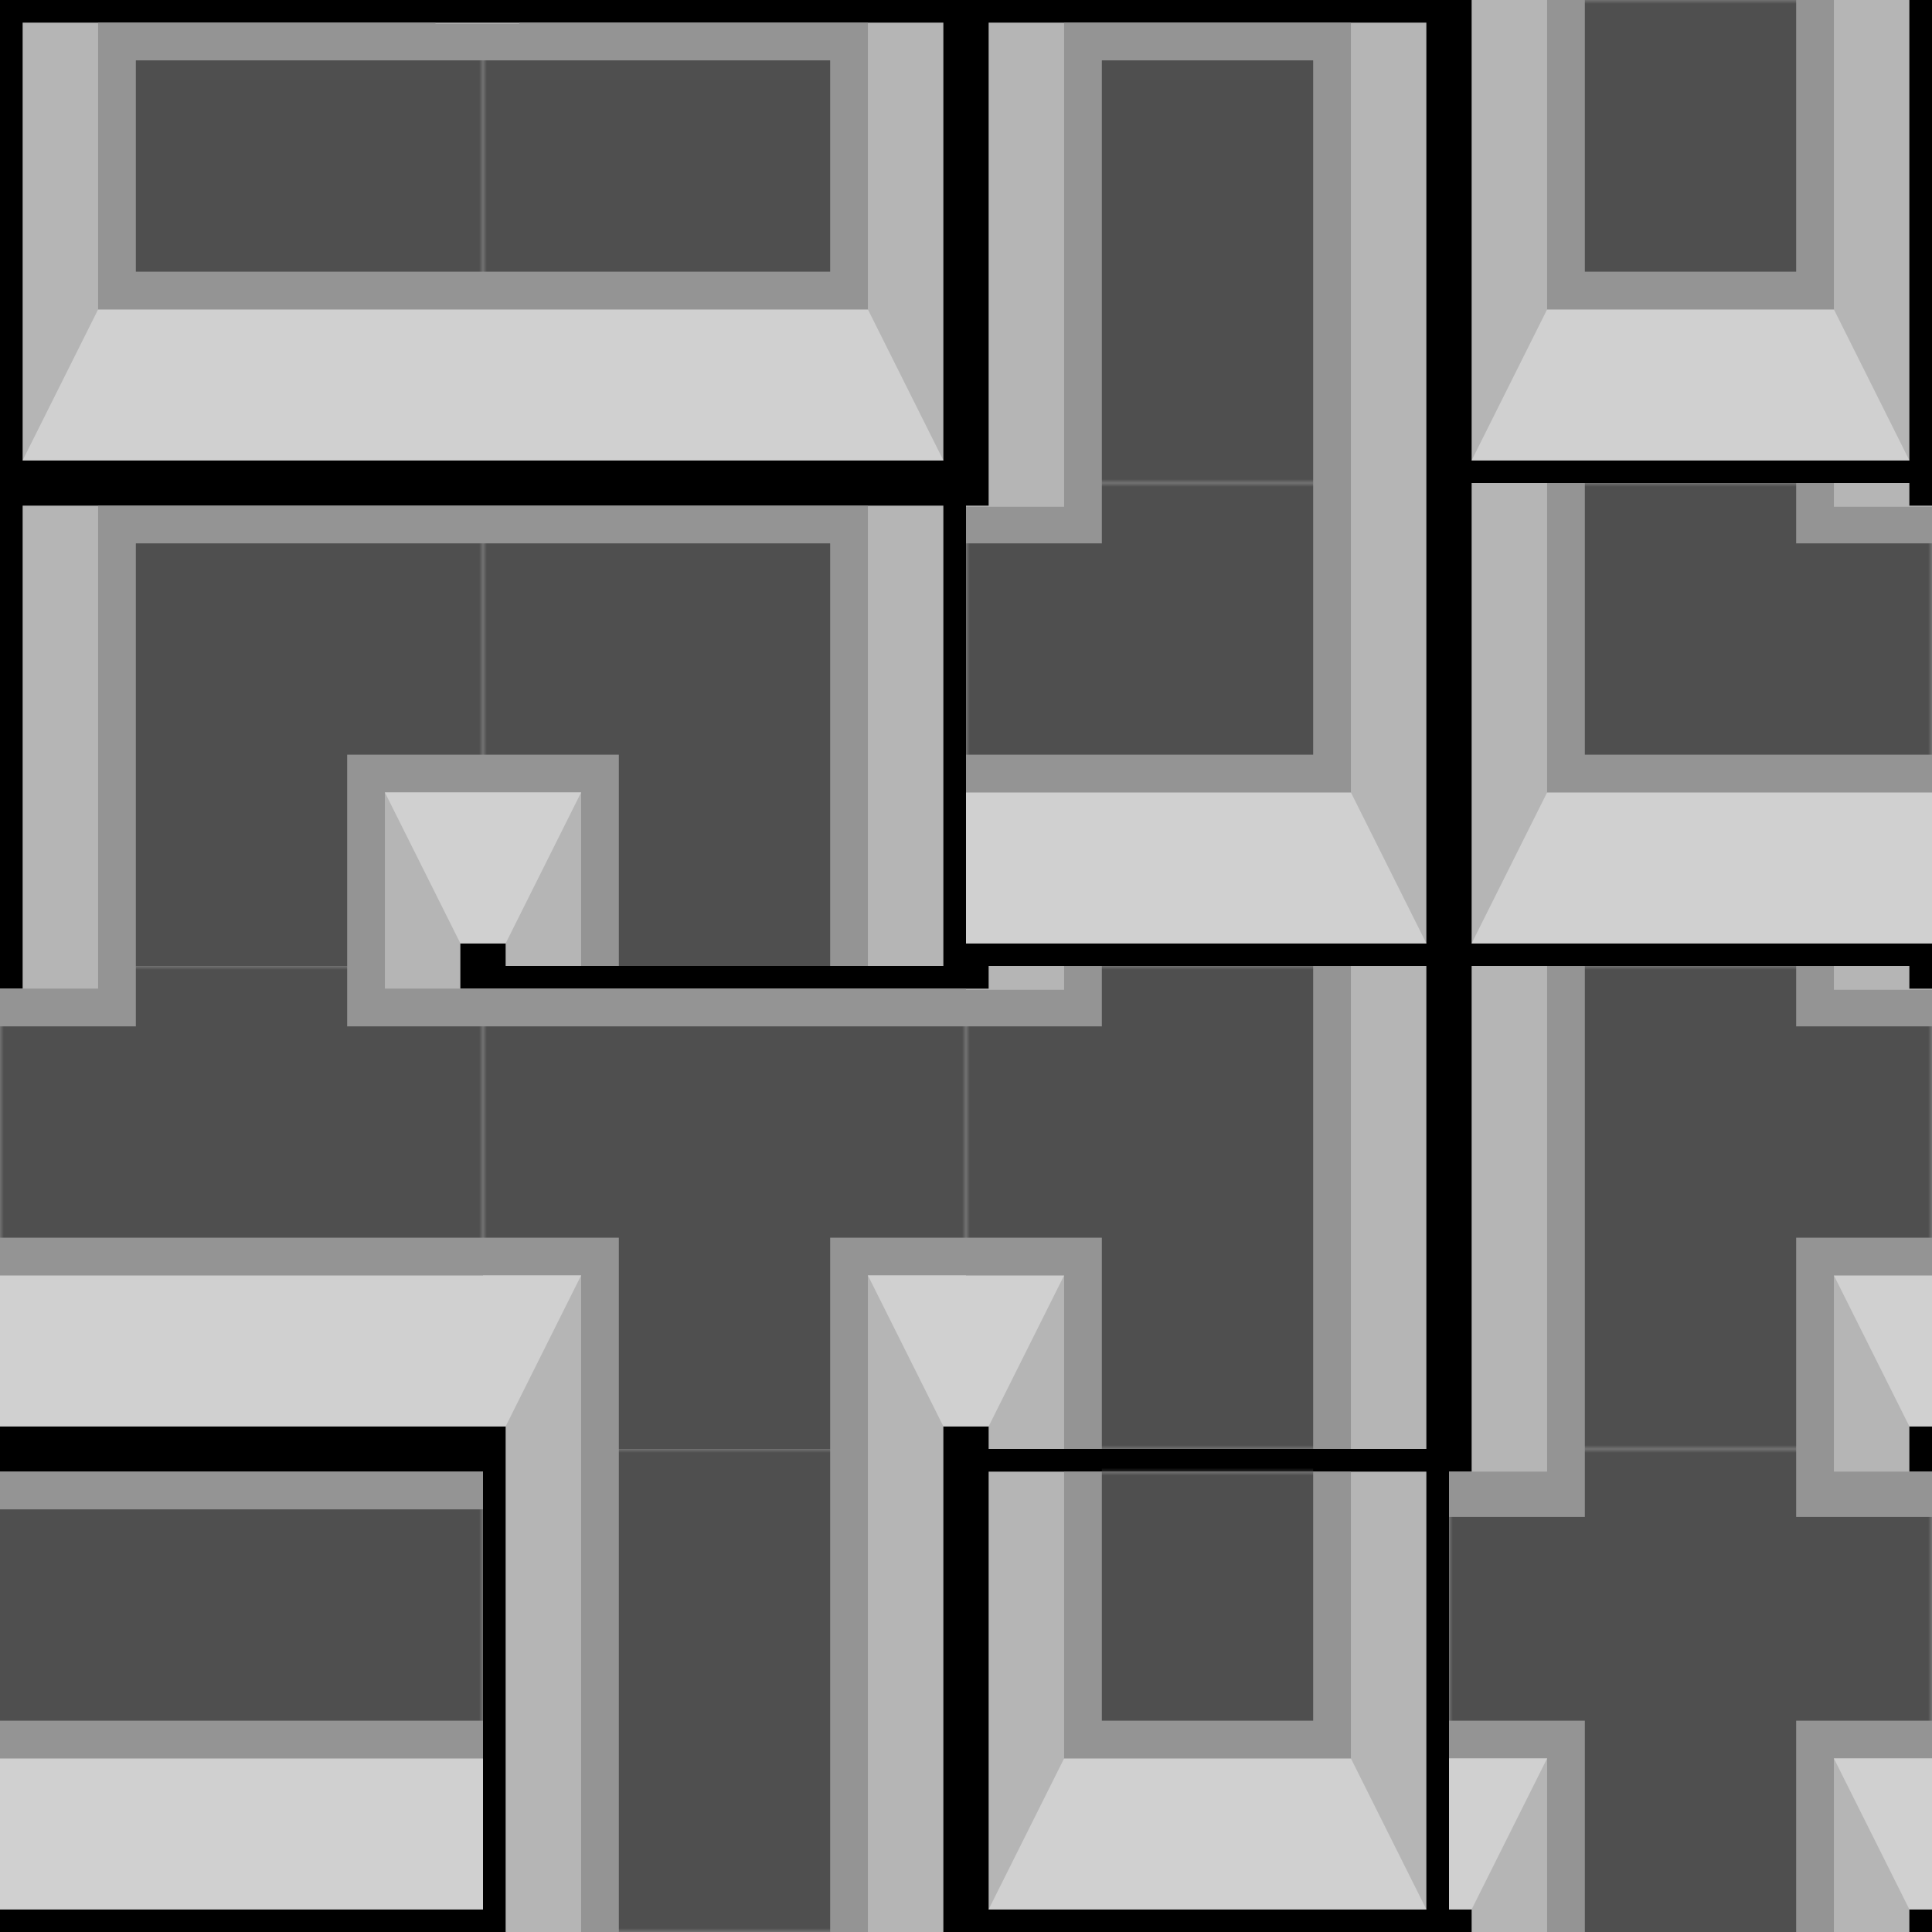 <svg width="256" height="256" viewBox="0 0 256 256" fill="none" xmlns="http://www.w3.org/2000/svg">
<g clip-path="url(#clip0_174_738)">
<rect width="64" height="64" fill="black"/>
<path d="M3 3H61H64V61H3V3Z" fill="#B5B5B5"/>
<path d="M13 41L3 61H73V41H13Z" fill="#D0D0D0"/>
<g filter="url(#filter0_f_174_738)">
<path d="M13 3H57.706V3.15H73V41H13V3Z" fill="#949494"/>
</g>
<mask id="mask0_174_738" style="mask-type:alpha" maskUnits="userSpaceOnUse" x="13" y="2" width="51" height="39">
<path d="M64 41H13V3H64V41Z" fill="#F56C6C"/>
</mask>
<g mask="url(#mask0_174_738)">
<g filter="url(#filter1_f_174_738)">
<path d="M18 8H46H82.5V36H18V8Z" fill="#4F4F4F"/>
</g>
</g>
</g>
<g clip-path="url(#clip1_174_738)">
<rect width="64" height="64" transform="matrix(-1 0 0 1 128 0)" fill="black"/>
<path d="M125 3H67H64V61H125V3Z" fill="#B5B5B5"/>
<path d="M115 41L125 61H55V41H115Z" fill="#D0D0D0"/>
<g filter="url(#filter2_f_174_738)">
<path d="M115 3H68.804V3.15H53V41H115V3Z" fill="#949494"/>
</g>
<mask id="mask1_174_738" style="mask-type:alpha" maskUnits="userSpaceOnUse" x="64" y="2" width="51" height="39">
<path d="M64 41H115V3H64V41Z" fill="#F56C6C"/>
</mask>
<g mask="url(#mask1_174_738)">
<g filter="url(#filter3_f_174_738)">
<path d="M110 8H82H45.5V36H110V8Z" fill="#4F4F4F"/>
</g>
</g>
</g>
<g clip-path="url(#clip2_174_738)">
<rect width="64" height="64" transform="translate(128)" fill="black"/>
<rect x="131" y="3" width="58" height="61" fill="#B5B5B5"/>
<g filter="url(#filter4_f_174_738)">
<rect x="141" y="3" width="38" height="66" fill="#949494"/>
</g>
<mask id="mask2_174_738" style="mask-type:alpha" maskUnits="userSpaceOnUse" x="141" y="3" width="38" height="61">
<rect x="141" y="3" width="38" height="61" fill="#F56C6C"/>
</mask>
<g mask="url(#mask2_174_738)">
<g filter="url(#filter5_f_174_738)">
<rect x="146" y="8" width="28" height="83" fill="#4F4F4F"/>
</g>
</g>
</g>
<g clip-path="url(#clip3_174_738)">
<rect width="64" height="64" transform="translate(192)" fill="black"/>
<rect x="195" width="58" height="61" fill="#B5B5B5"/>
<path d="M205 41L195 61H253L243 41H205Z" fill="#D0D0D0"/>
<g filter="url(#filter6_f_174_738)">
<rect x="205" y="-4" width="38" height="45" fill="#949494"/>
</g>
<mask id="mask3_174_738" style="mask-type:alpha" maskUnits="userSpaceOnUse" x="205" y="0" width="38" height="41">
<rect x="205" width="38" height="41" fill="#F56C6C"/>
</mask>
<g mask="url(#mask3_174_738)">
<g filter="url(#filter7_f_174_738)">
<rect x="210" y="-11" width="28" height="47" fill="#4F4F4F"/>
</g>
</g>
</g>
<g clip-path="url(#clip4_174_738)">
<rect width="64" height="64" transform="translate(0 64)" fill="black"/>
<path d="M3 67H64V125H61V128H3V67Z" fill="#B5B5B5"/>
<g filter="url(#filter8_f_174_738)">
<path d="M13 67H73V105H51V141H13V67Z" fill="#949494"/>
</g>
<mask id="mask4_174_738" style="mask-type:alpha" maskUnits="userSpaceOnUse" x="13" y="66" width="51" height="80">
<path d="M64 67V105H51V146H13V67H64Z" fill="#F56C6C"/>
</mask>
<g mask="url(#mask4_174_738)">
<g filter="url(#filter9_f_174_738)">
<path d="M18 72H82.5V100H46V140H18L18 72Z" fill="#4F4F4F"/>
</g>
</g>
<path d="M51 105H64V125H61L51 105Z" fill="#D0D0D0"/>
</g>
<g clip-path="url(#clip5_174_738)">
<rect width="64" height="64" transform="matrix(-1 0 0 1 128 64)" fill="black"/>
<path d="M125 67H64V125H67V128H125V67Z" fill="#B5B5B5"/>
<g filter="url(#filter10_f_174_738)">
<path d="M115 67H55V105H77V141H115V67Z" fill="#949494"/>
</g>
<mask id="mask5_174_738" style="mask-type:alpha" maskUnits="userSpaceOnUse" x="64" y="66" width="51" height="80">
<path d="M64 67V105H77V146H115V67H64Z" fill="#F56C6C"/>
</mask>
<g mask="url(#mask5_174_738)">
<g filter="url(#filter11_f_174_738)">
<path d="M110 72H45.5V100H82V140H110L110 72Z" fill="#4F4F4F"/>
</g>
</g>
<path d="M77 105H64V125H67L77 105Z" fill="#D0D0D0"/>
</g>
<g clip-path="url(#clip6_174_738)">
<rect width="64" height="64" transform="matrix(-1 0 0 1 192 64)" fill="black"/>
<path d="M189 64H131V67H128V125H189V64Z" fill="#B5B5B5"/>
<path d="M179 105L189 125H119V105H179Z" fill="#D0D0D0"/>
<g filter="url(#filter12_f_174_738)">
<path d="M179 61H141V67.15H125V105H179V61Z" fill="#949494"/>
</g>
<mask id="mask6_174_738" style="mask-type:alpha" maskUnits="userSpaceOnUse" x="128" y="63" width="51" height="42">
<path d="M141 67H128V105H179V64H141V67Z" fill="#F56C6C"/>
</mask>
<g mask="url(#mask6_174_738)">
<g filter="url(#filter13_f_174_738)">
<path d="M174 52H146V72H109.5V100H174V52Z" fill="#4F4F4F"/>
</g>
</g>
</g>
<g clip-path="url(#clip7_174_738)">
<rect width="64" height="64" transform="translate(192 64)" fill="black"/>
<path d="M195 64H253V67H256V125H195V64Z" fill="#B5B5B5"/>
<path d="M205 105L195 125H265V105H205Z" fill="#D0D0D0"/>
<g filter="url(#filter14_f_174_738)">
<path d="M205 61H243V67.15H259V105H205V61Z" fill="#949494"/>
</g>
<mask id="mask7_174_738" style="mask-type:alpha" maskUnits="userSpaceOnUse" x="205" y="63" width="51" height="42">
<path d="M243 67H256V105H205V64H243V67Z" fill="#F56C6C"/>
</mask>
<g mask="url(#mask7_174_738)">
<g filter="url(#filter15_f_174_738)">
<path d="M210 52H238V72H274.5V100H210V52Z" fill="#4F4F4F"/>
</g>
</g>
</g>
<g clip-path="url(#clip8_174_738)">
<rect width="64" height="64" transform="translate(0 128)" fill="black"/>
<path d="M0 131H3V128H61V131H64V189H61H3H0V131Z" fill="#B5B5B5"/>
<path d="M0 169H64V189H0V169Z" fill="#D0D0D0"/>
<g filter="url(#filter16_f_174_738)">
<path d="M-3 131H13V125H51V131H67V169L51 169H13L-3 169V131Z" fill="#949494"/>
</g>
<mask id="mask8_174_738" style="mask-type:alpha" maskUnits="userSpaceOnUse" x="0" y="127" width="64" height="42">
<path d="M51 131H64V169H-5.72205e-06V131H13V128H51V131Z" fill="#F56C6C"/>
</mask>
<g mask="url(#mask8_174_738)">
<g filter="url(#filter17_f_174_738)">
<path d="M-19.5 136H18V117H46L46 136H82.5V164H46H18H-19.5V136Z" fill="#4F4F4F"/>
</g>
</g>
</g>
<g clip-path="url(#clip9_174_738)">
<rect width="64" height="64" transform="translate(64 128)" fill="black"/>
<path d="M64 131H128V189H125V192H67V189H64V131Z" fill="#B5B5B5"/>
<g filter="url(#filter18_f_174_738)">
<path d="M61 131H131V169H115V195.5H77V169L61 169V131Z" fill="#949494"/>
</g>
<mask id="mask9_174_738" style="mask-type:alpha" maskUnits="userSpaceOnUse" x="64" y="130" width="64" height="80">
<path d="M128 169H115V210H77V169H64V131H128V169Z" fill="#F56C6C"/>
</mask>
<g mask="url(#mask9_174_738)">
<g filter="url(#filter19_f_174_738)">
<path d="M44.5 136H146.5V164H110V204H82V164H44.5V136Z" fill="#4F4F4F"/>
</g>
</g>
<path d="M115 169H128V189H125L115 169Z" fill="#D0D0D0"/>
<path d="M77 169H64V189H67L77 169Z" fill="#D0D0D0"/>
</g>
<g clip-path="url(#clip10_174_738)">
<rect width="64" height="64" transform="matrix(-1 0 0 1 192 128)" fill="black"/>
<path d="M189 128H131V131H128V189H131V192H189V128Z" fill="#B5B5B5"/>
<path d="M141 169H128V189H131L141 169Z" fill="#D0D0D0"/>
<g filter="url(#filter20_f_174_738)">
<path d="M179 125H141V131.15H125V169H141V195H179V125Z" fill="#949494"/>
</g>
<mask id="mask10_174_738" style="mask-type:alpha" maskUnits="userSpaceOnUse" x="128" y="127" width="51" height="65">
<path d="M141 131H128V169H141V192H179V128H141V131Z" fill="#F56C6C"/>
</mask>
<g mask="url(#mask10_174_738)">
<g filter="url(#filter21_f_174_738)">
<path d="M174 113H146V136H109.5V164H146V204H174L174 113Z" fill="#4F4F4F"/>
</g>
</g>
</g>
<g clip-path="url(#clip11_174_738)">
<rect width="64" height="64" transform="translate(192 128)" fill="black"/>
<path d="M195 128H253V131H256V189H253V192H195V128Z" fill="#B5B5B5"/>
<path d="M243 169H256V189H253L243 169Z" fill="#D0D0D0"/>
<g filter="url(#filter22_f_174_738)">
<path d="M205 125H243V131.15H259V169H243V195H205V125Z" fill="#949494"/>
</g>
<mask id="mask11_174_738" style="mask-type:alpha" maskUnits="userSpaceOnUse" x="205" y="127" width="51" height="65">
<path d="M243 131H256V169H243V192H205V128H243V131Z" fill="#F56C6C"/>
</mask>
<g mask="url(#mask11_174_738)">
<g filter="url(#filter23_f_174_738)">
<path d="M210 113H238V136H274.5V164H238V204H210L210 113Z" fill="#4F4F4F"/>
</g>
</g>
</g>
<g clip-path="url(#clip12_174_738)">
<rect width="64" height="64" transform="translate(0 192)" fill="black"/>
<path d="M0 195H64V253H0V195Z" fill="#B5B5B5"/>
<path d="M-11.935 233L-21 253H72V233H-11.935Z" fill="#D0D0D0"/>
<g filter="url(#filter24_f_174_738)">
<path d="M-9 195H74V233H-9V195Z" fill="#949494"/>
</g>
<mask id="mask12_174_738" style="mask-type:alpha" maskUnits="userSpaceOnUse" x="-13" y="194" width="77" height="39">
<path d="M64 233H-13V195H64V233Z" fill="#F56C6C"/>
</mask>
<g mask="url(#mask12_174_738)">
<g filter="url(#filter25_f_174_738)">
<path d="M-11 200H82V228H-11V200Z" fill="#4F4F4F"/>
</g>
</g>
</g>
<g clip-path="url(#clip13_174_738)">
<rect width="64" height="64" transform="translate(64 192)" fill="black"/>
<rect x="67" y="192" width="58" height="64" fill="#B5B5B5"/>
<g filter="url(#filter26_f_174_738)">
<rect x="77" y="181" width="38" height="86" fill="#949494"/>
</g>
<mask id="mask13_174_738" style="mask-type:alpha" maskUnits="userSpaceOnUse" x="77" y="192" width="38" height="64">
<rect x="77" y="192" width="38" height="64" fill="#F56C6C"/>
</mask>
<g mask="url(#mask13_174_738)">
<g filter="url(#filter27_f_174_738)">
<rect x="82" y="176" width="28" height="103" fill="#4F4F4F"/>
</g>
</g>
</g>
<rect width="64" height="64" transform="translate(128 192)" fill="black"/>
<rect x="131" y="195" width="58" height="58" fill="#B5B5B5"/>
<path d="M141 233L131 253H189L179 233H141Z" fill="#D0D0D0"/>
<g filter="url(#filter28_f_174_738)">
<rect x="141" y="195" width="38" height="38" fill="#949494"/>
</g>
<mask id="mask14_174_738" style="mask-type:alpha" maskUnits="userSpaceOnUse" x="141" y="195" width="38" height="38">
<rect x="141" y="195" width="38" height="38" fill="#F56C6C"/>
</mask>
<g mask="url(#mask14_174_738)">
<g filter="url(#filter29_f_174_738)">
<rect x="146" y="185" width="28" height="43" fill="#4F4F4F"/>
</g>
</g>
<g clip-path="url(#clip14_174_738)">
<rect width="64" height="64" transform="translate(192 192)" fill="black"/>
<path d="M192 195H195V192H253V195H256V253H253V256H195V253H192V195Z" fill="#B5B5B5"/>
<g filter="url(#filter30_f_174_738)">
<path d="M189 195H205V189H243V195H259V233H243V259.5H205V233L189 233V195Z" fill="#949494"/>
</g>
<mask id="mask15_174_738" style="mask-type:alpha" maskUnits="userSpaceOnUse" x="192" y="191" width="64" height="83">
<path d="M243 195H256V233H243V274H205V233H192V195H205V192H243V195Z" fill="#F56C6C"/>
</mask>
<g mask="url(#mask15_174_738)">
<g filter="url(#filter31_f_174_738)">
<path d="M172.5 201H210V181H238L238 201H274.5V228H238V268H210V228H172.5V201Z" fill="#4F4F4F"/>
</g>
</g>
<path d="M243 233H256V253H253L243 233Z" fill="#D0D0D0"/>
<path d="M205 233H192V253H195L205 233Z" fill="#D0D0D0"/>
</g>
<defs>
<filter id="filter0_f_174_738" x="12" y="2" width="62" height="40" filterUnits="userSpaceOnUse" color-interpolation-filters="sRGB">
<feFlood flood-opacity="0" result="BackgroundImageFix"/>
<feBlend mode="normal" in="SourceGraphic" in2="BackgroundImageFix" result="shape"/>
<feGaussianBlur stdDeviation="0.5" result="effect1_foregroundBlur_174_738"/>
</filter>
<filter id="filter1_f_174_738" x="5" y="-5" width="90.5" height="54" filterUnits="userSpaceOnUse" color-interpolation-filters="sRGB">
<feFlood flood-opacity="0" result="BackgroundImageFix"/>
<feBlend mode="normal" in="SourceGraphic" in2="BackgroundImageFix" result="shape"/>
<feGaussianBlur stdDeviation="6.5" result="effect1_foregroundBlur_174_738"/>
</filter>
<filter id="filter2_f_174_738" x="52" y="2" width="64" height="40" filterUnits="userSpaceOnUse" color-interpolation-filters="sRGB">
<feFlood flood-opacity="0" result="BackgroundImageFix"/>
<feBlend mode="normal" in="SourceGraphic" in2="BackgroundImageFix" result="shape"/>
<feGaussianBlur stdDeviation="0.5" result="effect1_foregroundBlur_174_738"/>
</filter>
<filter id="filter3_f_174_738" x="32.5" y="-5" width="90.5" height="54" filterUnits="userSpaceOnUse" color-interpolation-filters="sRGB">
<feFlood flood-opacity="0" result="BackgroundImageFix"/>
<feBlend mode="normal" in="SourceGraphic" in2="BackgroundImageFix" result="shape"/>
<feGaussianBlur stdDeviation="6.5" result="effect1_foregroundBlur_174_738"/>
</filter>
<filter id="filter4_f_174_738" x="140" y="2" width="40" height="68" filterUnits="userSpaceOnUse" color-interpolation-filters="sRGB">
<feFlood flood-opacity="0" result="BackgroundImageFix"/>
<feBlend mode="normal" in="SourceGraphic" in2="BackgroundImageFix" result="shape"/>
<feGaussianBlur stdDeviation="0.5" result="effect1_foregroundBlur_174_738"/>
</filter>
<filter id="filter5_f_174_738" x="133" y="-5" width="54" height="109" filterUnits="userSpaceOnUse" color-interpolation-filters="sRGB">
<feFlood flood-opacity="0" result="BackgroundImageFix"/>
<feBlend mode="normal" in="SourceGraphic" in2="BackgroundImageFix" result="shape"/>
<feGaussianBlur stdDeviation="6.5" result="effect1_foregroundBlur_174_738"/>
</filter>
<filter id="filter6_f_174_738" x="204" y="-5" width="40" height="47" filterUnits="userSpaceOnUse" color-interpolation-filters="sRGB">
<feFlood flood-opacity="0" result="BackgroundImageFix"/>
<feBlend mode="normal" in="SourceGraphic" in2="BackgroundImageFix" result="shape"/>
<feGaussianBlur stdDeviation="0.5" result="effect1_foregroundBlur_174_738"/>
</filter>
<filter id="filter7_f_174_738" x="197" y="-24" width="54" height="73" filterUnits="userSpaceOnUse" color-interpolation-filters="sRGB">
<feFlood flood-opacity="0" result="BackgroundImageFix"/>
<feBlend mode="normal" in="SourceGraphic" in2="BackgroundImageFix" result="shape"/>
<feGaussianBlur stdDeviation="6.5" result="effect1_foregroundBlur_174_738"/>
</filter>
<filter id="filter8_f_174_738" x="12" y="66" width="62" height="76" filterUnits="userSpaceOnUse" color-interpolation-filters="sRGB">
<feFlood flood-opacity="0" result="BackgroundImageFix"/>
<feBlend mode="normal" in="SourceGraphic" in2="BackgroundImageFix" result="shape"/>
<feGaussianBlur stdDeviation="0.5" result="effect1_foregroundBlur_174_738"/>
</filter>
<filter id="filter9_f_174_738" x="5" y="59" width="90.5" height="94" filterUnits="userSpaceOnUse" color-interpolation-filters="sRGB">
<feFlood flood-opacity="0" result="BackgroundImageFix"/>
<feBlend mode="normal" in="SourceGraphic" in2="BackgroundImageFix" result="shape"/>
<feGaussianBlur stdDeviation="6.5" result="effect1_foregroundBlur_174_738"/>
</filter>
<filter id="filter10_f_174_738" x="54" y="66" width="62" height="76" filterUnits="userSpaceOnUse" color-interpolation-filters="sRGB">
<feFlood flood-opacity="0" result="BackgroundImageFix"/>
<feBlend mode="normal" in="SourceGraphic" in2="BackgroundImageFix" result="shape"/>
<feGaussianBlur stdDeviation="0.5" result="effect1_foregroundBlur_174_738"/>
</filter>
<filter id="filter11_f_174_738" x="32.5" y="59" width="90.5" height="94" filterUnits="userSpaceOnUse" color-interpolation-filters="sRGB">
<feFlood flood-opacity="0" result="BackgroundImageFix"/>
<feBlend mode="normal" in="SourceGraphic" in2="BackgroundImageFix" result="shape"/>
<feGaussianBlur stdDeviation="6.5" result="effect1_foregroundBlur_174_738"/>
</filter>
<filter id="filter12_f_174_738" x="124" y="60" width="56" height="46" filterUnits="userSpaceOnUse" color-interpolation-filters="sRGB">
<feFlood flood-opacity="0" result="BackgroundImageFix"/>
<feBlend mode="normal" in="SourceGraphic" in2="BackgroundImageFix" result="shape"/>
<feGaussianBlur stdDeviation="0.5" result="effect1_foregroundBlur_174_738"/>
</filter>
<filter id="filter13_f_174_738" x="96.5" y="39" width="90.5" height="74" filterUnits="userSpaceOnUse" color-interpolation-filters="sRGB">
<feFlood flood-opacity="0" result="BackgroundImageFix"/>
<feBlend mode="normal" in="SourceGraphic" in2="BackgroundImageFix" result="shape"/>
<feGaussianBlur stdDeviation="6.5" result="effect1_foregroundBlur_174_738"/>
</filter>
<filter id="filter14_f_174_738" x="204" y="60" width="56" height="46" filterUnits="userSpaceOnUse" color-interpolation-filters="sRGB">
<feFlood flood-opacity="0" result="BackgroundImageFix"/>
<feBlend mode="normal" in="SourceGraphic" in2="BackgroundImageFix" result="shape"/>
<feGaussianBlur stdDeviation="0.5" result="effect1_foregroundBlur_174_738"/>
</filter>
<filter id="filter15_f_174_738" x="197" y="39" width="90.5" height="74" filterUnits="userSpaceOnUse" color-interpolation-filters="sRGB">
<feFlood flood-opacity="0" result="BackgroundImageFix"/>
<feBlend mode="normal" in="SourceGraphic" in2="BackgroundImageFix" result="shape"/>
<feGaussianBlur stdDeviation="6.5" result="effect1_foregroundBlur_174_738"/>
</filter>
<filter id="filter16_f_174_738" x="-4" y="124" width="72" height="46" filterUnits="userSpaceOnUse" color-interpolation-filters="sRGB">
<feFlood flood-opacity="0" result="BackgroundImageFix"/>
<feBlend mode="normal" in="SourceGraphic" in2="BackgroundImageFix" result="shape"/>
<feGaussianBlur stdDeviation="0.5" result="effect1_foregroundBlur_174_738"/>
</filter>
<filter id="filter17_f_174_738" x="-32.5" y="104" width="128" height="73" filterUnits="userSpaceOnUse" color-interpolation-filters="sRGB">
<feFlood flood-opacity="0" result="BackgroundImageFix"/>
<feBlend mode="normal" in="SourceGraphic" in2="BackgroundImageFix" result="shape"/>
<feGaussianBlur stdDeviation="6.5" result="effect1_foregroundBlur_174_738"/>
</filter>
<filter id="filter18_f_174_738" x="60" y="130" width="72" height="66.5" filterUnits="userSpaceOnUse" color-interpolation-filters="sRGB">
<feFlood flood-opacity="0" result="BackgroundImageFix"/>
<feBlend mode="normal" in="SourceGraphic" in2="BackgroundImageFix" result="shape"/>
<feGaussianBlur stdDeviation="0.5" result="effect1_foregroundBlur_174_738"/>
</filter>
<filter id="filter19_f_174_738" x="31.5" y="123" width="128" height="94" filterUnits="userSpaceOnUse" color-interpolation-filters="sRGB">
<feFlood flood-opacity="0" result="BackgroundImageFix"/>
<feBlend mode="normal" in="SourceGraphic" in2="BackgroundImageFix" result="shape"/>
<feGaussianBlur stdDeviation="6.5" result="effect1_foregroundBlur_174_738"/>
</filter>
<filter id="filter20_f_174_738" x="124" y="124" width="56" height="72" filterUnits="userSpaceOnUse" color-interpolation-filters="sRGB">
<feFlood flood-opacity="0" result="BackgroundImageFix"/>
<feBlend mode="normal" in="SourceGraphic" in2="BackgroundImageFix" result="shape"/>
<feGaussianBlur stdDeviation="0.5" result="effect1_foregroundBlur_174_738"/>
</filter>
<filter id="filter21_f_174_738" x="96.5" y="100" width="90.5" height="117" filterUnits="userSpaceOnUse" color-interpolation-filters="sRGB">
<feFlood flood-opacity="0" result="BackgroundImageFix"/>
<feBlend mode="normal" in="SourceGraphic" in2="BackgroundImageFix" result="shape"/>
<feGaussianBlur stdDeviation="6.5" result="effect1_foregroundBlur_174_738"/>
</filter>
<filter id="filter22_f_174_738" x="204" y="124" width="56" height="72" filterUnits="userSpaceOnUse" color-interpolation-filters="sRGB">
<feFlood flood-opacity="0" result="BackgroundImageFix"/>
<feBlend mode="normal" in="SourceGraphic" in2="BackgroundImageFix" result="shape"/>
<feGaussianBlur stdDeviation="0.5" result="effect1_foregroundBlur_174_738"/>
</filter>
<filter id="filter23_f_174_738" x="197" y="100" width="90.5" height="117" filterUnits="userSpaceOnUse" color-interpolation-filters="sRGB">
<feFlood flood-opacity="0" result="BackgroundImageFix"/>
<feBlend mode="normal" in="SourceGraphic" in2="BackgroundImageFix" result="shape"/>
<feGaussianBlur stdDeviation="6.5" result="effect1_foregroundBlur_174_738"/>
</filter>
<filter id="filter24_f_174_738" x="-10" y="194" width="85" height="40" filterUnits="userSpaceOnUse" color-interpolation-filters="sRGB">
<feFlood flood-opacity="0" result="BackgroundImageFix"/>
<feBlend mode="normal" in="SourceGraphic" in2="BackgroundImageFix" result="shape"/>
<feGaussianBlur stdDeviation="0.5" result="effect1_foregroundBlur_174_738"/>
</filter>
<filter id="filter25_f_174_738" x="-24" y="187" width="119" height="54" filterUnits="userSpaceOnUse" color-interpolation-filters="sRGB">
<feFlood flood-opacity="0" result="BackgroundImageFix"/>
<feBlend mode="normal" in="SourceGraphic" in2="BackgroundImageFix" result="shape"/>
<feGaussianBlur stdDeviation="6.5" result="effect1_foregroundBlur_174_738"/>
</filter>
<filter id="filter26_f_174_738" x="76" y="180" width="40" height="88" filterUnits="userSpaceOnUse" color-interpolation-filters="sRGB">
<feFlood flood-opacity="0" result="BackgroundImageFix"/>
<feBlend mode="normal" in="SourceGraphic" in2="BackgroundImageFix" result="shape"/>
<feGaussianBlur stdDeviation="0.5" result="effect1_foregroundBlur_174_738"/>
</filter>
<filter id="filter27_f_174_738" x="69" y="163" width="54" height="129" filterUnits="userSpaceOnUse" color-interpolation-filters="sRGB">
<feFlood flood-opacity="0" result="BackgroundImageFix"/>
<feBlend mode="normal" in="SourceGraphic" in2="BackgroundImageFix" result="shape"/>
<feGaussianBlur stdDeviation="6.5" result="effect1_foregroundBlur_174_738"/>
</filter>
<filter id="filter28_f_174_738" x="140" y="194" width="40" height="40" filterUnits="userSpaceOnUse" color-interpolation-filters="sRGB">
<feFlood flood-opacity="0" result="BackgroundImageFix"/>
<feBlend mode="normal" in="SourceGraphic" in2="BackgroundImageFix" result="shape"/>
<feGaussianBlur stdDeviation="0.5" result="effect1_foregroundBlur_174_738"/>
</filter>
<filter id="filter29_f_174_738" x="133" y="172" width="54" height="69" filterUnits="userSpaceOnUse" color-interpolation-filters="sRGB">
<feFlood flood-opacity="0" result="BackgroundImageFix"/>
<feBlend mode="normal" in="SourceGraphic" in2="BackgroundImageFix" result="shape"/>
<feGaussianBlur stdDeviation="6.5" result="effect1_foregroundBlur_174_738"/>
</filter>
<filter id="filter30_f_174_738" x="188" y="188" width="72" height="72.5" filterUnits="userSpaceOnUse" color-interpolation-filters="sRGB">
<feFlood flood-opacity="0" result="BackgroundImageFix"/>
<feBlend mode="normal" in="SourceGraphic" in2="BackgroundImageFix" result="shape"/>
<feGaussianBlur stdDeviation="0.5" result="effect1_foregroundBlur_174_738"/>
</filter>
<filter id="filter31_f_174_738" x="159.5" y="168" width="128" height="113" filterUnits="userSpaceOnUse" color-interpolation-filters="sRGB">
<feFlood flood-opacity="0" result="BackgroundImageFix"/>
<feBlend mode="normal" in="SourceGraphic" in2="BackgroundImageFix" result="shape"/>
<feGaussianBlur stdDeviation="6.5" result="effect1_foregroundBlur_174_738"/>
</filter>
<clipPath id="clip0_174_738">
<rect width="64" height="64" fill="white"/>
</clipPath>
<clipPath id="clip1_174_738">
<rect width="64" height="64" fill="white" transform="matrix(-1 0 0 1 128 0)"/>
</clipPath>
<clipPath id="clip2_174_738">
<rect width="64" height="64" fill="white" transform="translate(128)"/>
</clipPath>
<clipPath id="clip3_174_738">
<rect width="64" height="64" fill="white" transform="translate(192)"/>
</clipPath>
<clipPath id="clip4_174_738">
<rect width="64" height="64" fill="white" transform="translate(0 64)"/>
</clipPath>
<clipPath id="clip5_174_738">
<rect width="64" height="64" fill="white" transform="matrix(-1 0 0 1 128 64)"/>
</clipPath>
<clipPath id="clip6_174_738">
<rect width="64" height="64" fill="white" transform="matrix(-1 0 0 1 192 64)"/>
</clipPath>
<clipPath id="clip7_174_738">
<rect width="64" height="64" fill="white" transform="translate(192 64)"/>
</clipPath>
<clipPath id="clip8_174_738">
<rect width="64" height="64" fill="white" transform="translate(0 128)"/>
</clipPath>
<clipPath id="clip9_174_738">
<rect width="64" height="64" fill="white" transform="translate(64 128)"/>
</clipPath>
<clipPath id="clip10_174_738">
<rect width="64" height="64" fill="white" transform="matrix(-1 0 0 1 192 128)"/>
</clipPath>
<clipPath id="clip11_174_738">
<rect width="64" height="64" fill="white" transform="translate(192 128)"/>
</clipPath>
<clipPath id="clip12_174_738">
<rect width="64" height="64" fill="white" transform="translate(0 192)"/>
</clipPath>
<clipPath id="clip13_174_738">
<rect width="64" height="64" fill="white" transform="translate(64 192)"/>
</clipPath>
<clipPath id="clip14_174_738">
<rect width="64" height="64" fill="white" transform="translate(192 192)"/>
</clipPath>
</defs>
</svg>
